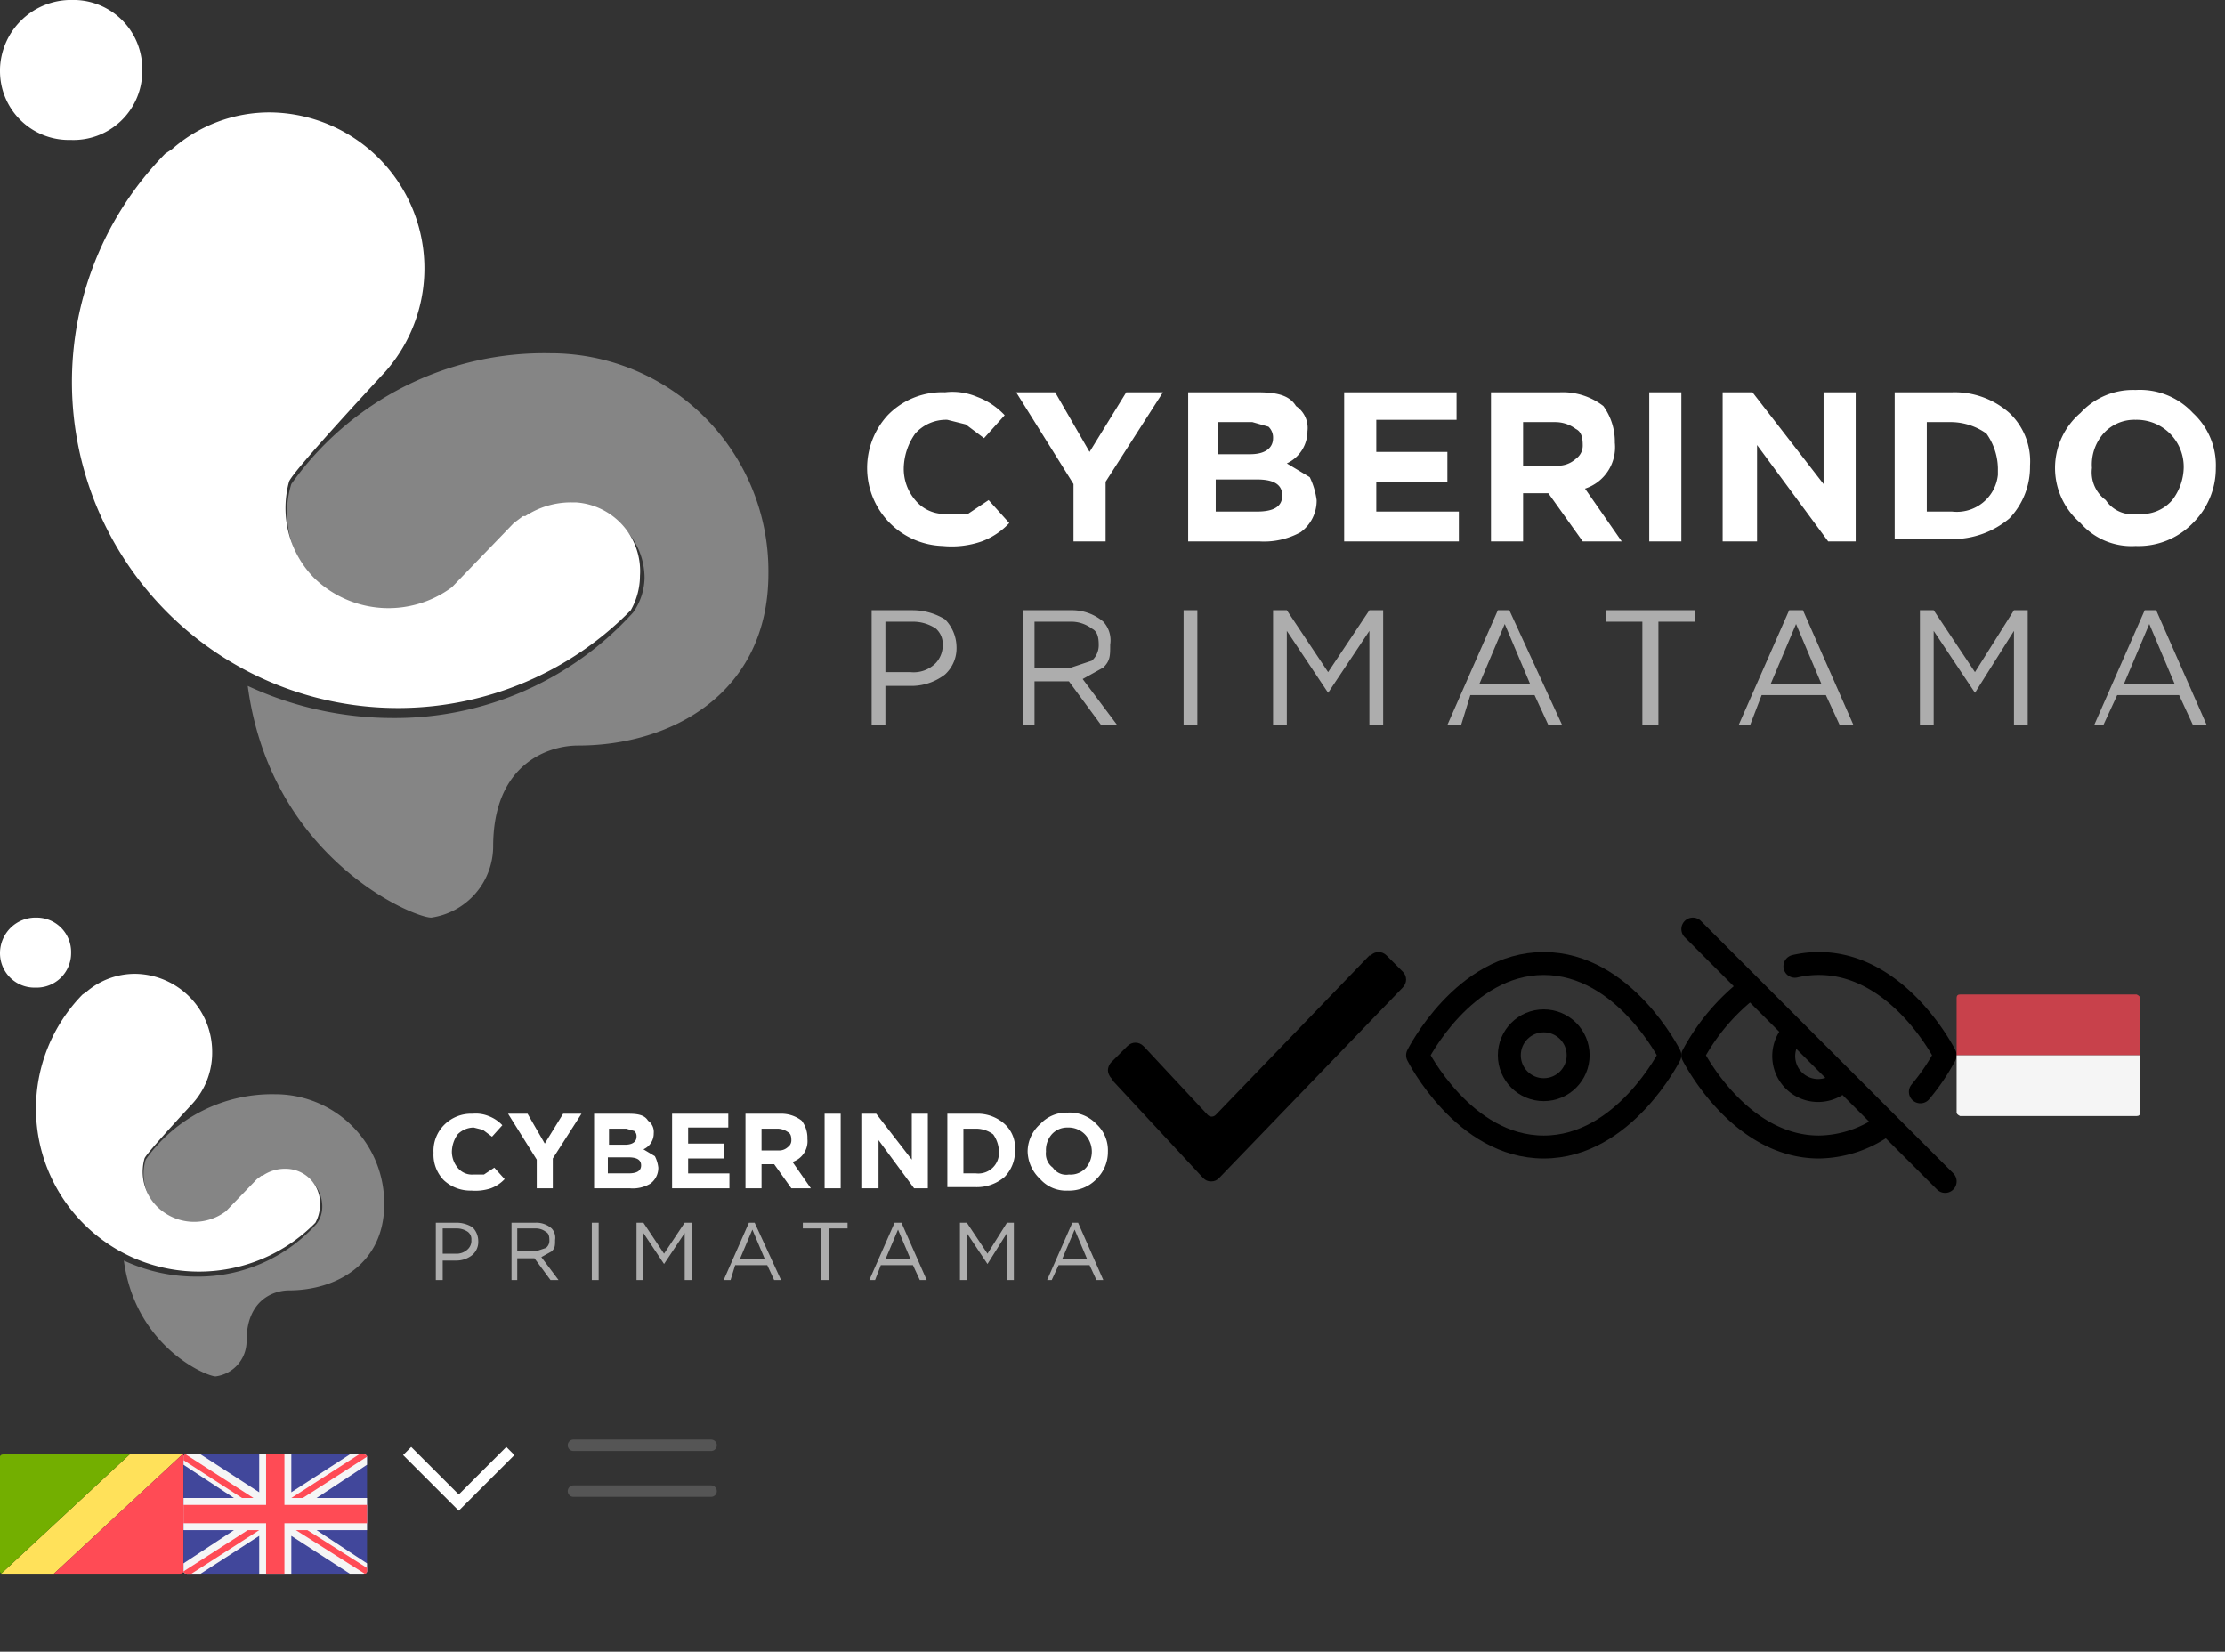 <svg width="194" height="144" xmlns="http://www.w3.org/2000/svg" xmlns:xlink="http://www.w3.org/1999/xlink"><rect width="100%" height="100%" fill="#333333" stroke="none"/><svg width="26" height="26" id="checked" x="96.6" y="80" xmlns="http://www.w3.org/2000/svg"><path d="M.3 14c-.2-.2-.3-.5-.3-.7s.1-.5.3-.7l1.4-1.4c.4-.4 1-.4 1.4 0l.1.1 5.5 5.9c.2.2.5.2.7 0L22.8 3.3h.1c.4-.4 1-.4 1.4 0l1.4 1.4c.4.4.4 1 0 1.4l-16 16.6c-.2.2-.4.3-.7.3-.3 0-.5-.1-.7-.3L.5 14.3.3 14z"/></svg><svg data-name="Layer 1" width="16" height="16" id="chevron-down-white-custom" x="32" y="120" xmlns="http://www.w3.org/2000/svg"><path fill="none" stroke="#fff" stroke-miterlimit="10" d="M3.5 6.5L8 11l4.5-4.5"/></svg><svg width="24" height="24" fill="none" stroke="currentColor" stroke-width="2" stroke-linecap="round" stroke-linejoin="round" class="cfeather cfeather-eye" id="eye" x="122.6" y="80" xmlns="http://www.w3.org/2000/svg"><path d="M1 12s4-8 11-8 11 8 11 8-4 8-11 8-11-8-11-8z"/><circle cx="12" cy="12" r="3"/></svg><svg width="24" height="24" fill="none" stroke="currentColor" stroke-width="2" stroke-linecap="round" stroke-linejoin="round" class="dfeather dfeather-eye-off" id="eye-off" x="146.6" y="80" xmlns="http://www.w3.org/2000/svg"><path d="M17.94 17.94A10.07 10.07 0 0112 20c-7 0-11-8-11-8a18.45 18.45 0 015.06-5.94M9.9 4.24A9.12 9.12 0 0112 4c7 0 11 8 11 8a18.5 18.5 0 01-2.16 3.19m-6.72-1.07a3 3 0 11-4.24-4.24M1 1l22 22"/></svg><svg version="1.1" id="indonesia" x="170.6" y="80" width="16" height="24" xml:space="preserve" xmlns="http://www.w3.org/2000/svg"><path d="M16 12H0V7c0-.2.1-.3.3-.3h15.4c.2.1.3.2.3.3v5z" fill="#c8414b"/><path d="M0 12h16v5c0 .2-.1.3-.3.3H.3c-.2-.1-.3-.2-.3-.3v-5z" fill="#f5f5f5"/></svg><svg id="new-cp-logo-white" data-name="Layer 1" width="96.6" height="40" y="80" xmlns="http://www.w3.org/2000/svg"><defs><style>.fcls-2{fill:#fff}</style></defs><path d="M24 15.4a13.5 13.5 0 00-11.3 5.7 4.3 4.3 0 001.1 4.3 4.7 4.7 0 006 .4l2.7-2.8.4-.3h.1a3.2 3.2 0 012-.6 3.1 3.1 0 013.1 3.1 2.5 2.5 0 01-.5 1.5 13.9 13.9 0 01-10.5 4.6 14.9 14.9 0 01-6.3-1.4c1 7.5 7.2 10.1 8 10.1a3.1 3.1 0 002.7-3.1c0-3.6 2.4-4.4 3.7-4.4 4.1 0 8.3-2.3 8.3-7.5a9.5 9.5 0 00-9.5-9.6z" style="isolation:isolate" opacity=".4" fill="#fff"/><path class="fcls-2" d="M24.9 21.9a3.4 3.4 0 00-2 .6h-.1l-.4.3-2.7 2.8a4.6 4.6 0 01-6-.4 4.3 4.3 0 01-1.1-4.2c.1-.4 4.2-4.8 4.2-4.8a6.6 6.6 0 001.7-4.5 6.8 6.8 0 00-6.7-6.8 6.5 6.5 0 00-4.3 1.6l-.3.2a14.2 14.2 0 1020.3 19.9 3.3 3.3 0 00.4-1.5 3 3 0 00-3-3.2zM6.2 3.1a3 3 0 00-3-3.1A3.1 3.1 0 000 3.1a3 3 0 003.1 3 3 3 0 003.1-3z"/><path class="fcls-2" d="M38 31.6v-5h1.8a2.6 2.6 0 011.4.4 1.7 1.7 0 01.5 1.2 1.5 1.5 0 01-.5 1.2 2.2 2.2 0 01-1.4.5h-1.2v1.7zm.6-2.3h1.1a1.4 1.4 0 001.1-.4 1 1 0 00.3-.8.8.8 0 00-.3-.7 1.7 1.7 0 00-1-.3h-1.2zm6 2.3v-5h2.1a2 2 0 011.4.5 1.2 1.2 0 01.3 1c0 .5 0 .7-.3 1l-.9.5 1.5 2H48l-1.4-1.9h-1.5v1.9zm.5-2.5h1.6l.9-.3a.8.8 0 00.3-.7c0-.4-.1-.6-.3-.7a1.4 1.4 0 00-.9-.3h-1.6zm6.5 2.5v-5h.6v5zm3.9 0v-5h.6l1.8 2.7 1.8-2.7h.6v5h-.6v-4.1l-1.8 2.7-1.8-2.7v4.1zm7.6 0l2.2-5h.5l2.3 5h-.6l-.6-1.3h-2.8l-.4 1.3zm1.4-1.8h2.2l-1.1-2.6zm7.1 1.8v-4.5H70v-.5h3.9v.5h-1.6v4.5zm4.2 0l2.2-5h.6l2.2 5h-.6l-.6-1.3h-2.8l-.5 1.3zm1.4-1.8h2.2l-1.1-2.6zm6.5 1.8v-5h.6l1.8 2.7 1.7-2.7h.6v5h-.6v-4.1l-1.7 2.7-1.8-2.7v4.1zm7.6 0l2.2-5h.5l2.2 5h-.6l-.6-1.3h-2.7l-.6 1.3zm1.3-1.8h2.2l-1.1-2.6z" opacity=".6"/><path class="fcls-2" d="M41.1 23.8a3.4 3.4 0 01-2.4-.9 3.2 3.2 0 01-.9-2.4 3.2 3.2 0 01.9-2.4 3.3 3.3 0 012.5-1 3 3 0 011.4.2 3.2 3.2 0 011.2.8l-.9 1-.8-.6-.8-.2a2 2 0 00-1.4.6 2.7 2.7 0 00-.5 1.5 2.2 2.2 0 00.5 1.4 1.6 1.6 0 001.4.6h.9l.9-.6.9 1a3.2 3.2 0 01-1.2.8 4.3 4.3 0 01-1.7.2zm5.7-.2v-2.5l-2.5-4H46l1.5 2.6 1.6-2.6h1.6L48.2 21v2.6zm5 0v-6.5h3c.8 0 1.4.1 1.7.6a1.2 1.2 0 01.5 1.1 1.5 1.5 0 01-.9 1.4l1 .6a2.9 2.9 0 01.3 1 1.7 1.7 0 01-.7 1.4 3 3 0 01-1.8.4zm1.3-3.8h1.4c.7 0 1-.3 1-.7a.6.6 0 00-.2-.5l-.7-.2h-1.5zm0 2.5h1.7c.7 0 1.1-.2 1.1-.7s-.4-.7-1.1-.7H53v1.4zm5.5 1.3v-6.5h4.9v1.2H60v1.4h3.1V21H60v1.3h3.6v1.3zm6.4 0v-6.5h3a2.9 2.9 0 011.9.6 2.5 2.5 0 01.5 1.6 1.9 1.9 0 01-1.3 2l1.6 2.3H69l-1.5-2.1h-1.1v2.1zm1.4-3.3h1.5a1.1 1.1 0 00.8-.3.7.7 0 00.3-.6c0-.4-.1-.6-.3-.7a1.6 1.6 0 00-.9-.3h-1.4v1.9zm5.5 3.3v-6.5h1.4v6.5zm3.2 0v-6.5h1.3l3.1 4v-4h1.4v6.5h-1.2l-3.1-4.2v4.2zm7.5 0v-6.5h2.5a3.5 3.5 0 012.5.9 2.8 2.8 0 01.9 2.3 3.2 3.2 0 01-.9 2.3 3.7 3.7 0 01-2.5.9h-2.5zm1.4-1.3h1.1a1.8 1.8 0 002-1.9 2.7 2.7 0 00-.5-1.5 2.5 2.5 0 00-1.5-.5H84zm11.6.5a3.3 3.3 0 01-2.5 1 3 3 0 01-2.4-1 3.4 3.4 0 01-1.1-2.4 3.2 3.2 0 011.1-2.4 3.1 3.1 0 012.4-1 3.2 3.2 0 012.5 1 3.1 3.1 0 011 2.4 3.3 3.3 0 01-1 2.4zm-3.8-1a1.4 1.4 0 001.4.6 1.8 1.8 0 001.5-.6 2.2 2.2 0 00.5-1.4 2.2 2.2 0 00-.6-1.5 2 2 0 00-1.5-.6 1.8 1.8 0 00-1.4.6 2.1 2.1 0 00-.5 1.5 1.5 1.5 0 00.6 1.4z"/></svg><svg data-name="Layer 1" width="193.2" height="80" id="new-cp-logo-white-big" xmlns="http://www.w3.org/2000/svg"><path d="M48 30.8a27 27 0 00-22.6 11.4 8.5 8.5 0 002.2 8.6 9.4 9.4 0 0012 .8L45 46l.8-.6h.2a6.5 6.5 0 014-1.2 6.2 6.2 0 016.2 6.2 5.4 5.4 0 01-1 3 28 28 0 01-21 9.2 30.1 30.1 0 01-12.6-2.8c2 15 14.4 20.2 16 20.2a6.3 6.3 0 005.4-6.2c0-7.2 4.8-8.8 7.4-8.8C58.6 65 67 60.4 67 50a19 19 0 00-18.8-19.2z" style="isolation:isolate" fill="#fff" opacity=".4"/><path d="M49.8 43.8a7.2 7.2 0 00-4 1.2h-.2l-.8.6-5.4 5.6a9.3 9.3 0 01-12-.8 8.7 8.7 0 01-2.2-8.4c.2-.8 8.4-9.6 8.4-9.6a13.6 13.6 0 00-10-22.6A12.9 12.9 0 0015 13l-.6.4A28.4 28.4 0 1055 53.2a6.1 6.1 0 00.8-3 6 6 0 00-5.6-6.4zM12.4 6.2A6 6 0 006.6 0h-.2A6.2 6.2 0 000 6v.2a6 6 0 006 6h.2a6 6 0 006.2-5.8z" fill="#fff"/><path d="M76 63.2v-10h3.6a5.4 5.4 0 012.8.8 3.5 3.5 0 011 2.4 3.1 3.1 0 01-1 2.4 4.8 4.8 0 01-2.8 1h-2.4v3.4zm1.2-4.6h2.2a2.7 2.7 0 002.2-.8 2.3 2.3 0 00.6-1.6 1.8 1.8 0 00-.6-1.4 3.6 3.6 0 00-2-.6h-2.4zm12 4.6v-10h4.2a4.2 4.2 0 012.8 1 2.4 2.4 0 01.6 2c0 1 0 1.4-.6 2l-1.8 1 3 4H96l-2.8-3.8h-3v3.8zm1-5h3.2l1.8-.6a1.8 1.8 0 00.6-1.4c0-.8-.2-1.2-.6-1.4a3 3 0 00-1.8-.6h-3.2zm13 5v-10h1.2v10zm7.8 0v-10h1.2l3.6 5.4 3.6-5.4h1.2v10h-1.2V55l-3.6 5.4-3.6-5.4v8.2zm15.2 0l4.4-10h1l4.6 10H135l-1.2-2.6h-5.6l-.8 2.6zm2.8-3.6h4.4l-2.2-5.2zm14.2 3.6v-9H140v-1h7.8v1h-3.2v9zm8.4 0l4.4-10h1.2l4.4 10h-1.2l-1.2-2.6h-5.6l-1 2.6zm2.8-3.6h4.4l-2.2-5.2zm13 3.6v-10h1.2l3.6 5.4 3.4-5.4h1.2v10h-1.2V55l-3.4 5.4-3.6-5.4v8.2zm15.2 0l4.4-10h1l4.4 10h-1.2l-1.2-2.6h-5.4l-1.2 2.6zm2.6-3.6h4.4l-2.2-5.2z" opacity=".6" fill="#fff"/><path d="M82.2 47.6a6.8 6.8 0 01-4.8-11.4 6.6 6.6 0 015-2 5.5 5.5 0 012.8.4 6.3 6.3 0 012.4 1.6l-1.8 2-1.6-1.2-1.6-.4a3.6 3.6 0 00-2.8 1.2 5.4 5.4 0 00-1 3 4.2 4.2 0 001 2.8 3.3 3.3 0 002.8 1.2h1.8l1.8-1.2 1.8 2a6.3 6.3 0 01-2.4 1.6 8 8 0 01-3.4.4zm11.4-.4v-5l-5-8H92l3 5.2 3.2-5.2h3.2l-5 7.8v5.2zm10 0v-13h6c1.6 0 2.8.2 3.4 1.2a2.3 2.3 0 011 2.2 3.1 3.1 0 01-1.8 2.8l2 1.2a6.6 6.6 0 01.6 2 3.4 3.4 0 01-1.4 2.8 6.6 6.6 0 01-3.6.8zm2.6-7.6h2.8c1.4 0 2-.6 2-1.4a1.3 1.3 0 00-.4-1l-1.4-.4h-3zm0 5h3.4c1.4 0 2.2-.4 2.2-1.4s-.8-1.4-2.2-1.4H106v2.8zm11 2.6v-13h9.8v2.4h-7v2.8h6.2V42H120v2.6h7.2v2.6zm12.8 0v-13h6a5.8 5.8 0 013.8 1.2 5.3 5.3 0 011 3.2 3.8 3.8 0 01-2.6 4l3.2 4.6H138l-3-4.2h-2.2v4.2zm2.8-6.6h3a2.3 2.3 0 001.6-.6 1.4 1.4 0 00.6-1.2c0-.8-.2-1.2-.6-1.4a3 3 0 00-1.8-.6h-2.8zm11 6.6v-13h2.8v13zm6.4 0v-13h2.6l6.2 8v-8h2.8v13h-2.4l-6.2-8.4v8.4zm15 0v-13h5a7.2 7.2 0 015 1.8 5.8 5.8 0 011.8 4.6 6.5 6.5 0 01-1.8 4.6 7.7 7.7 0 01-5 1.8h-5zm2.8-2.6h2.2a3.6 3.6 0 004-3.2v-.6a5.4 5.4 0 00-1-3 5.4 5.4 0 00-3-1H168zm23.2 1a6.6 6.6 0 01-5 2 5.9 5.9 0 01-4.8-2 6.3 6.3 0 010-9.6 6.2 6.2 0 014.8-2 6.3 6.3 0 015 2 6.2 6.2 0 012 4.8 6.7 6.7 0 01-2 4.8zm-7.6-2a2.8 2.8 0 002.8 1.2 3.5 3.5 0 003-1.2 4.8 4.8 0 001-2.8 4.1 4.1 0 00-4.2-4.2 3.6 3.6 0 00-2.8 1.2 4.1 4.1 0 00-1 3 3 3 0 001.2 2.8z" fill="#fff"/></svg><svg id="republic-of-the-congo" data-name="Layer 1" width="16" height="24" y="120" xmlns="http://www.w3.org/2000/svg"><path d="M15.7 6.8h-4.4L.1 17.2h4.6L15.9 6.8z" fill="#ffe15a"/><path d="M11.3 6.8H.3c-.2 0-.3.1-.3.2v10a.3.3 0 00.1.2z" fill="#73af00"/><path d="M15.9 6.8L4.7 17.2h11c.2 0 .3-.1.3-.2V6.8z" fill="#ff4b55"/></svg><svg data-name="Layer 1" width="16" height="16" id="two-line-dark" x="48" y="120" xmlns="http://www.w3.org/2000/svg"><path fill="none" stroke="#555" stroke-linecap="round" stroke-linejoin="round" d="M2 6h12M2 10h12"/><path fill="none" d="M16 0v16H0V0"/></svg><svg id="united-kingdom" data-name="Layer 1" width="16" height="24" x="16" y="120" xmlns="http://www.w3.org/2000/svg"><defs><style>.jcls-3{fill:#ff4b55}</style></defs><path d="M15.7 17.2H.3c-.2 0-.3-.1-.3-.2V7c0-.1.1-.2.3-.2h15.4c.2 0 .3.1.3.2v10c0 .1-.1.2-.3.2z" fill="#41479b"/><path d="M16 7c0-.1-.1-.2-.3-.2h-1.2l-5.1 3.3V6.8H6.6v3.3L1.5 6.8H.3c-.2 0-.3.1-.3.2v.7l4.4 2.9H0v2.8h4.4L0 16.3v.7c0 .1.1.2.3.2h1.2l5.1-3.3v3.3h2.8v-3.3l5.1 3.3h1.2c.2 0 .3-.1.3-.2v-.7l-4.4-2.9H16v-2.8h-4.4L16 7.7z" fill="#f5f5f5"/><path class="jcls-3" d="M16 11.2H8.8V6.8H7.2v4.4H0v1.6h7.2v4.4h1.6v-4.4H16v-1.6z"/><path class="jcls-3" d="M5.6 13.4L0 17c0 .1.1.2.3.2h.4l5.9-3.8zm5.2 0h-1l6 3.8a.2.2 0 00.2-.2v-.3zM0 7.3l5.1 3.3h1L.2 6.8A.2.2 0 000 7zm10.4 3.3L16 7c0-.1-.1-.2-.3-.2h-.4l-5.9 3.8z"/></svg></svg>